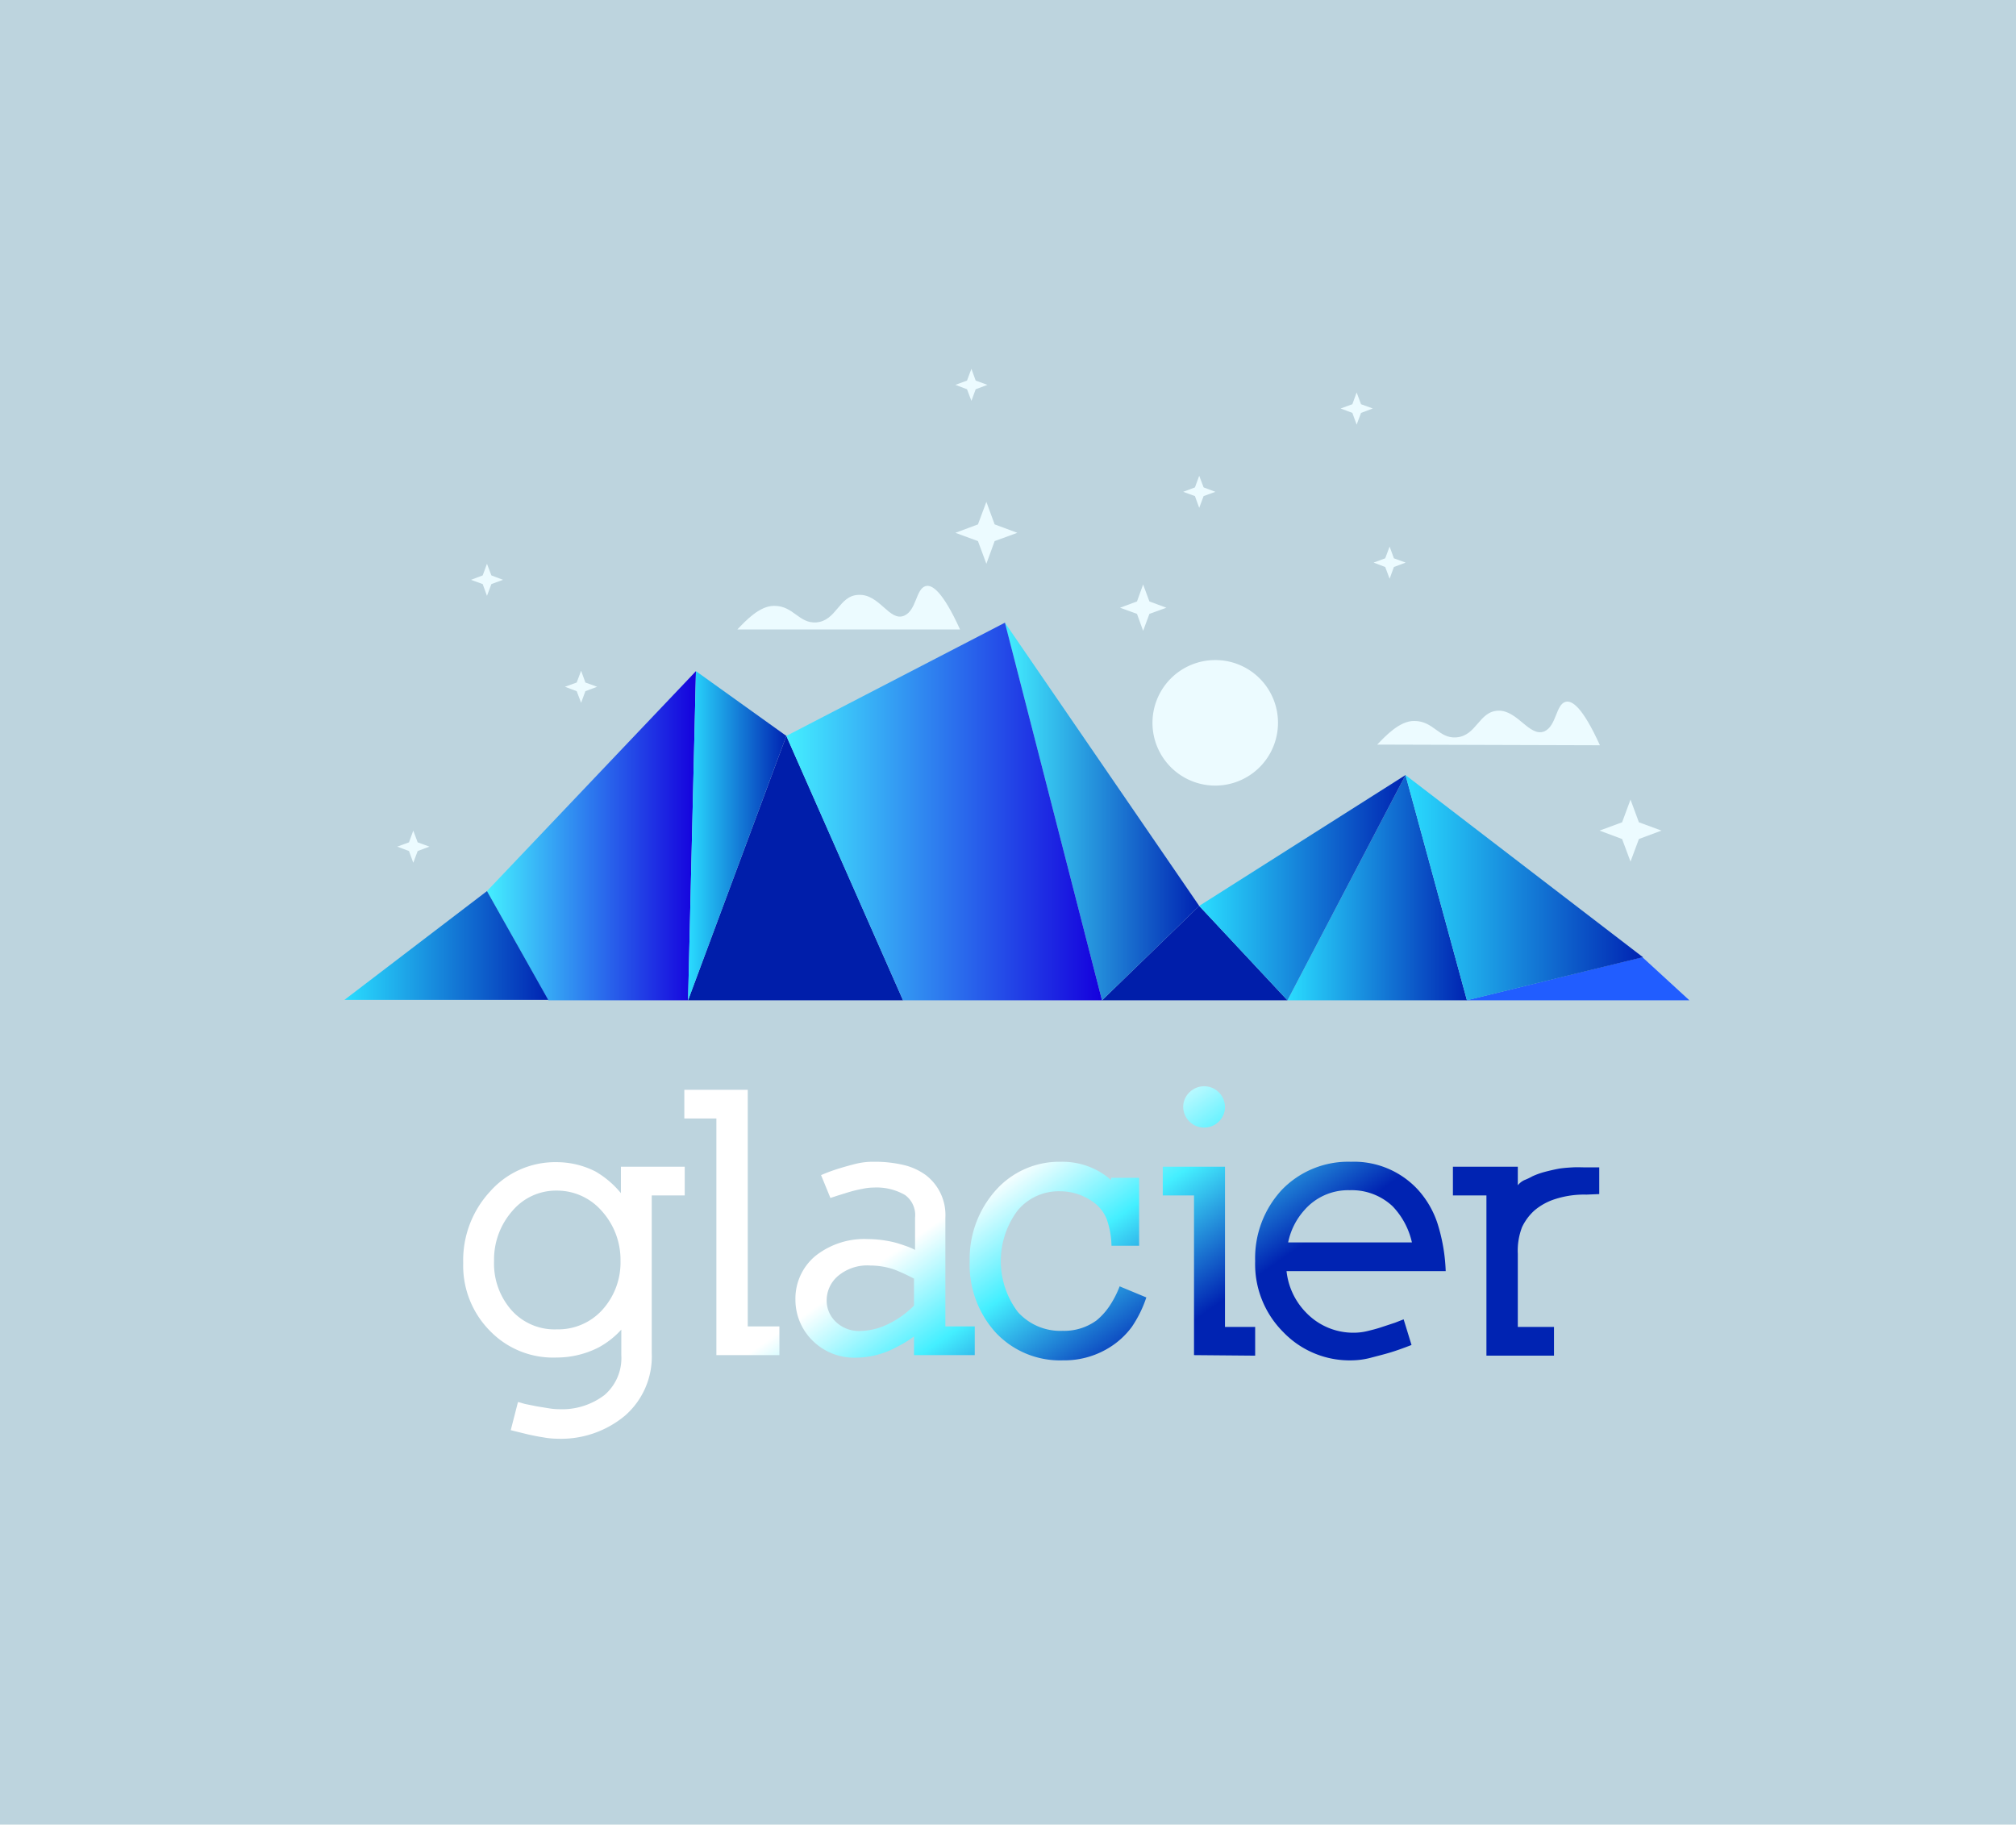 <svg id="Layer_1" data-name="Layer 1" xmlns="http://www.w3.org/2000/svg" xmlns:xlink="http://www.w3.org/1999/xlink" viewBox="0 0 150.98 136.64"><defs><style>.cls-1{fill:#bdd4de;}.cls-2{fill:#71e5f2;}.cls-3{fill:url(#linear-gradient);}.cls-4{fill:#001eaa;}.cls-5{fill:url(#linear-gradient-2);}.cls-6{fill:#215dff;}.cls-7{fill:url(#linear-gradient-3);}.cls-8{fill:url(#linear-gradient-4);}.cls-9{fill:url(#linear-gradient-5);}.cls-10{fill:url(#linear-gradient-6);}.cls-11{fill:url(#linear-gradient-7);}.cls-12{fill:url(#linear-gradient-8);}.cls-13{fill:url(#linear-gradient-9);}.cls-14{fill:url(#linear-gradient-10);}.cls-15{fill:url(#linear-gradient-11);}.cls-16{fill:url(#linear-gradient-12);}.cls-17{fill:url(#linear-gradient-13);}.cls-18{fill:url(#linear-gradient-14);}.cls-19{fill:url(#linear-gradient-15);}.cls-20{fill:url(#linear-gradient-16);}.cls-21{fill:#ecfbff;}</style><linearGradient id="linear-gradient" x1="7239.97" y1="74.88" x2="7239.97" y2="66.71" gradientTransform="matrix(-1, 0, 0, 1, 7265.76, 0)" gradientUnits="userSpaceOnUse"><stop offset="0" stop-color="#71e5f2"/><stop offset="1" stop-color="#fff"/></linearGradient><linearGradient id="linear-gradient-2" x1="36.47" y1="62.59" x2="52.12" y2="62.59" gradientUnits="userSpaceOnUse"><stop offset="0" stop-color="#44efff"/><stop offset="1" stop-color="#1500dd"/></linearGradient><linearGradient id="linear-gradient-3" x1="96.42" y1="66.48" x2="109.86" y2="66.48" gradientUnits="userSpaceOnUse"><stop offset="0" stop-color="#2addff"/><stop offset="1" stop-color="#0023b2"/></linearGradient><linearGradient id="linear-gradient-4" x1="105.26" y1="66.48" x2="123.04" y2="66.48" xlink:href="#linear-gradient-3"/><linearGradient id="linear-gradient-5" x1="89.81" y1="66.48" x2="105.26" y2="66.48" xlink:href="#linear-gradient-3"/><linearGradient id="linear-gradient-6" x1="75.26" y1="60.77" x2="89.81" y2="60.77" gradientUnits="userSpaceOnUse"><stop offset="0" stop-color="#44efff"/><stop offset="1" stop-color="#0023b2"/></linearGradient><linearGradient id="linear-gradient-7" x1="58.89" y1="60.77" x2="82.53" y2="60.77" xlink:href="#linear-gradient-2"/><linearGradient id="linear-gradient-8" x1="51.53" y1="62.59" x2="58.89" y2="62.59" xlink:href="#linear-gradient-3"/><linearGradient id="linear-gradient-9" x1="25.79" y1="70.82" x2="41.06" y2="70.82" xlink:href="#linear-gradient-3"/><linearGradient id="linear-gradient-10" x1="50.37" y1="105.33" x2="61.86" y2="121.8" gradientUnits="userSpaceOnUse"><stop offset="0" stop-color="#fff"/><stop offset="0.37" stop-color="#44efff"/><stop offset="0.85" stop-color="#0023b2"/></linearGradient><linearGradient id="linear-gradient-11" x1="59.84" y1="98.73" x2="71.33" y2="115.2" xlink:href="#linear-gradient-10"/><linearGradient id="linear-gradient-12" x1="65.55" y1="94.74" x2="77.04" y2="111.21" xlink:href="#linear-gradient-10"/><linearGradient id="linear-gradient-13" x1="75.55" y1="87.77" x2="87.04" y2="104.24" xlink:href="#linear-gradient-10"/><linearGradient id="linear-gradient-14" x1="83.71" y1="82.08" x2="95.2" y2="98.54" xlink:href="#linear-gradient-10"/><linearGradient id="linear-gradient-15" x1="89.62" y1="77.95" x2="101.11" y2="94.42" xlink:href="#linear-gradient-10"/><linearGradient id="linear-gradient-16" x1="99.32" y1="71.18" x2="110.81" y2="87.65" xlink:href="#linear-gradient-10"/></defs><rect class="cls-1" width="150.98" height="136.64"/><path class="cls-2" d="M25.76,74.88h0v0Z" transform="translate(0)"/><path class="cls-3" d="M25.76,74.88h0v0Z" transform="translate(0)"/><polygon class="cls-4" points="51.53 74.91 67.63 74.91 58.89 55.11 51.53 74.91"/><polygon class="cls-5" points="36.47 66.73 41.06 74.91 51.53 74.91 52.12 50.26 36.47 66.73"/><path class="cls-6" d="M123,71.68l-13.18,3.23h16.7v0Z" transform="translate(0)"/><polygon class="cls-4" points="82.53 74.91 96.42 74.91 89.81 67.84 82.53 74.91"/><polygon class="cls-7" points="96.42 74.91 109.86 74.91 105.26 58.04 96.42 74.91"/><polygon class="cls-8" points="109.86 74.91 123.04 71.68 105.26 58.04 109.86 74.91"/><polygon class="cls-9" points="89.81 67.84 96.42 74.91 105.26 58.04 89.81 67.84"/><polygon class="cls-10" points="75.26 46.63 82.53 74.91 89.81 67.84 75.26 46.63"/><polygon class="cls-11" points="58.89 55.11 67.63 74.91 82.53 74.91 75.26 46.63 58.89 55.11"/><polygon class="cls-12" points="52.12 50.26 51.53 74.91 58.89 55.11 52.12 50.26"/><path class="cls-13" d="M36.47,66.73,25.79,74.88v0H41.06Z" transform="translate(0)"/><path class="cls-14" d="M48.81,89.52v11.82a5.87,5.87,0,0,1-2,4.67,7.49,7.49,0,0,1-5.11,1.73,6,6,0,0,1-1-.1c-.4-.06-.78-.14-1.15-.22l-1.3-.32.54-2.1c.11,0,.29.08.54.14l.84.17.92.15a4.85,4.85,0,0,0,.77.07,5.25,5.25,0,0,0,3.41-1.06,3.65,3.65,0,0,0,1.26-3v-1.9a6.41,6.41,0,0,1-1.71,1.34,6.93,6.93,0,0,1-3.13.75,6.58,6.58,0,0,1-5-2,6.94,6.94,0,0,1-2-5.08,7.58,7.58,0,0,1,2-5.34,6.51,6.51,0,0,1,5-2.21,6.43,6.43,0,0,1,2.91.7,7,7,0,0,1,1.9,1.62V87.37h4.78v2.15Zm-3.74,1.17a4.44,4.44,0,0,0-3.35-1.53,4.27,4.27,0,0,0-3.33,1.5A5.51,5.51,0,0,0,37,94.44a5.28,5.28,0,0,0,1.32,3.69,4.32,4.32,0,0,0,3.38,1.42A4.46,4.46,0,0,0,45.1,98.1a5.28,5.28,0,0,0,1.37-3.66A5.45,5.45,0,0,0,45.07,90.69Z" transform="translate(0)"/><path class="cls-15" d="M53.65,101.48V83.76h-2.4V81.61H56V99.33h2.37v2.15Z" transform="translate(0)"/><path class="cls-16" d="M68.45,101.48v-1.4a8,8,0,0,1-.84.55c-.28.15-.57.31-.89.46a6.46,6.46,0,0,1-2.6.58,4.42,4.42,0,0,1-3.27-1.28,4.29,4.29,0,0,1-1.28-3.07,4.15,4.15,0,0,1,1.5-3.27A5.89,5.89,0,0,1,65,92.79a8.69,8.69,0,0,1,2,.25c.26.07.51.15.76.24a5,5,0,0,1,.77.32V91.19a1.86,1.86,0,0,0-.75-1.7,4.26,4.26,0,0,0-2.32-.56,4.16,4.16,0,0,0-.88.1,9.42,9.42,0,0,0-1,.24l-.84.26-.55.18L61.49,88a12.94,12.94,0,0,1,1.42-.52c.4-.12.82-.24,1.28-.35A5.39,5.39,0,0,1,65.43,87a9.44,9.44,0,0,1,2.24.24,4.64,4.64,0,0,1,1.68.77,3.76,3.76,0,0,1,1.45,3.18v8.14H73v2.15Zm0-5.73A15.59,15.59,0,0,0,67,95.08a5.61,5.61,0,0,0-1.82-.31,3.4,3.4,0,0,0-2.43.79,2.4,2.4,0,0,0-.84,1.87A2.19,2.19,0,0,0,62.61,99a2.49,2.49,0,0,0,1.85.67,4.94,4.94,0,0,0,2.18-.58,6.82,6.82,0,0,0,1.81-1.32Z" transform="translate(0)"/><path class="cls-17" d="M84.76,99.37a6,6,0,0,1-1.43,1.38,6.38,6.38,0,0,1-3.72,1.12,6.59,6.59,0,0,1-5.06-2.1,7.57,7.57,0,0,1-1.93-5.33,7.71,7.71,0,0,1,1.93-5.28A6.37,6.37,0,0,1,79.44,87a5.58,5.58,0,0,1,2.68.62,5.42,5.42,0,0,1,1.09.75V88.2h2.1v5.09H83.24a6.34,6.34,0,0,0-.36-2A2.86,2.86,0,0,0,82,90.11a4.25,4.25,0,0,0-2.6-.9,4,4,0,0,0-3.18,1.43,6.32,6.32,0,0,0,0,7.6,4.26,4.26,0,0,0,3.36,1.42,4.11,4.11,0,0,0,2.54-.78,5,5,0,0,0,.92-1,7.34,7.34,0,0,0,.81-1.55l2,.83A8.88,8.88,0,0,1,84.76,99.37Z" transform="translate(0)"/><path class="cls-18" d="M89.42,101.48v-1.26h0V89.52H87.08V87.37h4.66v12H94v2.15ZM91.27,84a1.57,1.57,0,0,1-2.66-1.09,1.51,1.51,0,0,1,.48-1.12,1.56,1.56,0,0,1,2.65,1.09A1.52,1.52,0,0,1,91.27,84Z" transform="translate(0)"/><path class="cls-19" d="M96.35,95.19a5.22,5.22,0,0,0,1.46,3.1,4.89,4.89,0,0,0,3.69,1.51,4.29,4.29,0,0,0,.9-.12c.37-.09.73-.18,1.08-.3l1-.33.64-.25.59,1.92c-.64.25-1.18.44-1.65.58s-1,.27-1.45.39a5.82,5.82,0,0,1-1.32.18,6.89,6.89,0,0,1-5.19-2.12A7.19,7.19,0,0,1,94,94.44a7.51,7.51,0,0,1,2-5.34,6.9,6.9,0,0,1,5.17-2.1,6.51,6.51,0,0,1,5,2.07,7,7,0,0,1,1.48,2.53,13.41,13.41,0,0,1,.62,3.59Zm7.94-4.86a4.47,4.47,0,0,0-3.21-1.2,4.34,4.34,0,0,0-3.41,1.51,5.14,5.14,0,0,0-1.2,2.4h9.27A5.71,5.71,0,0,0,104.29,90.33Z" transform="translate(0)"/><path class="cls-20" d="M118.81,89.46a7.05,7.05,0,0,0-2.36.34,4.48,4.48,0,0,0-1.55.86,4,4,0,0,0-.91,1.23,4.9,4.9,0,0,0-.32,2v5.48h2.71v2.15h-5.06v-12h-2.51V87.37h4.86v1.39a1.39,1.39,0,0,1,.5-.39,4.47,4.47,0,0,0,.59-.28,5.85,5.85,0,0,1,.92-.33c.34-.09.69-.17,1-.23s.73-.09,1.09-.11.7,0,1,0l1,0v2Z" transform="translate(0)"/><path class="cls-21" d="M103.14,55.76c.61-.63,1.68-1.79,2.78-1.77,1.44,0,1.84,1.33,3.14,1.23,1.53-.11,1.69-1.95,3.14-2s2.34,2,3.46,1.55c.91-.41.85-2,1.58-2.21.48-.13,1.26.35,2.58,3.25Z" transform="translate(0)"/><path class="cls-21" d="M95.71,54.12A4.7,4.7,0,1,1,91,49.43,4.69,4.69,0,0,1,95.71,54.12Z" transform="translate(0)"/><polygon class="cls-21" points="89.81 35.63 90.14 36.5 91.02 36.83 90.14 37.15 89.81 38.03 89.49 37.15 88.61 36.83 89.49 36.5 89.81 35.63"/><polygon class="cls-21" points="43.52 50.23 43.84 51.11 44.72 51.43 43.84 51.76 43.52 52.63 43.19 51.76 42.31 51.43 43.19 51.11 43.52 50.23"/><polygon class="cls-21" points="30.95 62.2 31.28 63.08 32.16 63.4 31.28 63.73 30.95 64.61 30.63 63.73 29.75 63.4 30.63 63.08 30.95 62.2"/><polygon class="cls-21" points="71.55 28.82 72.42 28.5 72.75 27.62 73.07 28.5 73.95 28.82 73.07 29.15 72.75 30.02 72.42 29.15 71.55 28.82"/><polygon class="cls-21" points="35.27 43.42 36.15 43.09 36.47 42.22 36.8 43.09 37.67 43.42 36.8 43.74 36.47 44.62 36.15 43.74 35.27 43.42"/><polygon class="cls-21" points="100.4 30.59 101.28 30.27 101.6 29.39 101.93 30.27 102.81 30.59 101.93 30.92 101.6 31.8 101.28 30.92 100.4 30.59"/><polygon class="cls-21" points="102.87 42.13 103.74 41.81 104.07 40.93 104.39 41.81 105.27 42.13 104.39 42.46 104.07 43.34 103.74 42.46 102.87 42.13"/><polygon class="cls-21" points="85.61 43.77 86.08 45.04 87.35 45.51 86.08 45.97 85.61 47.24 85.15 45.97 83.88 45.51 85.15 45.04 85.61 43.77"/><polygon class="cls-21" points="73.87 37.58 74.49 39.27 76.19 39.9 74.49 40.52 73.87 42.22 73.24 40.52 71.55 39.9 73.24 39.27 73.87 37.58"/><polygon class="cls-21" points="122.11 59.88 122.74 61.58 124.43 62.2 122.74 62.83 122.11 64.52 121.48 62.83 119.79 62.2 121.48 61.58 122.11 59.88"/><path class="cls-21" d="M55.22,47.14c.6-.63,1.67-1.79,2.77-1.77,1.44,0,1.84,1.33,3.14,1.24,1.53-.12,1.69-2,3.14-2.06,1.6-.11,2.34,2.05,3.46,1.55.91-.41.86-2,1.59-2.21.47-.13,1.26.35,2.58,3.25Z" transform="translate(0)"/></svg>
